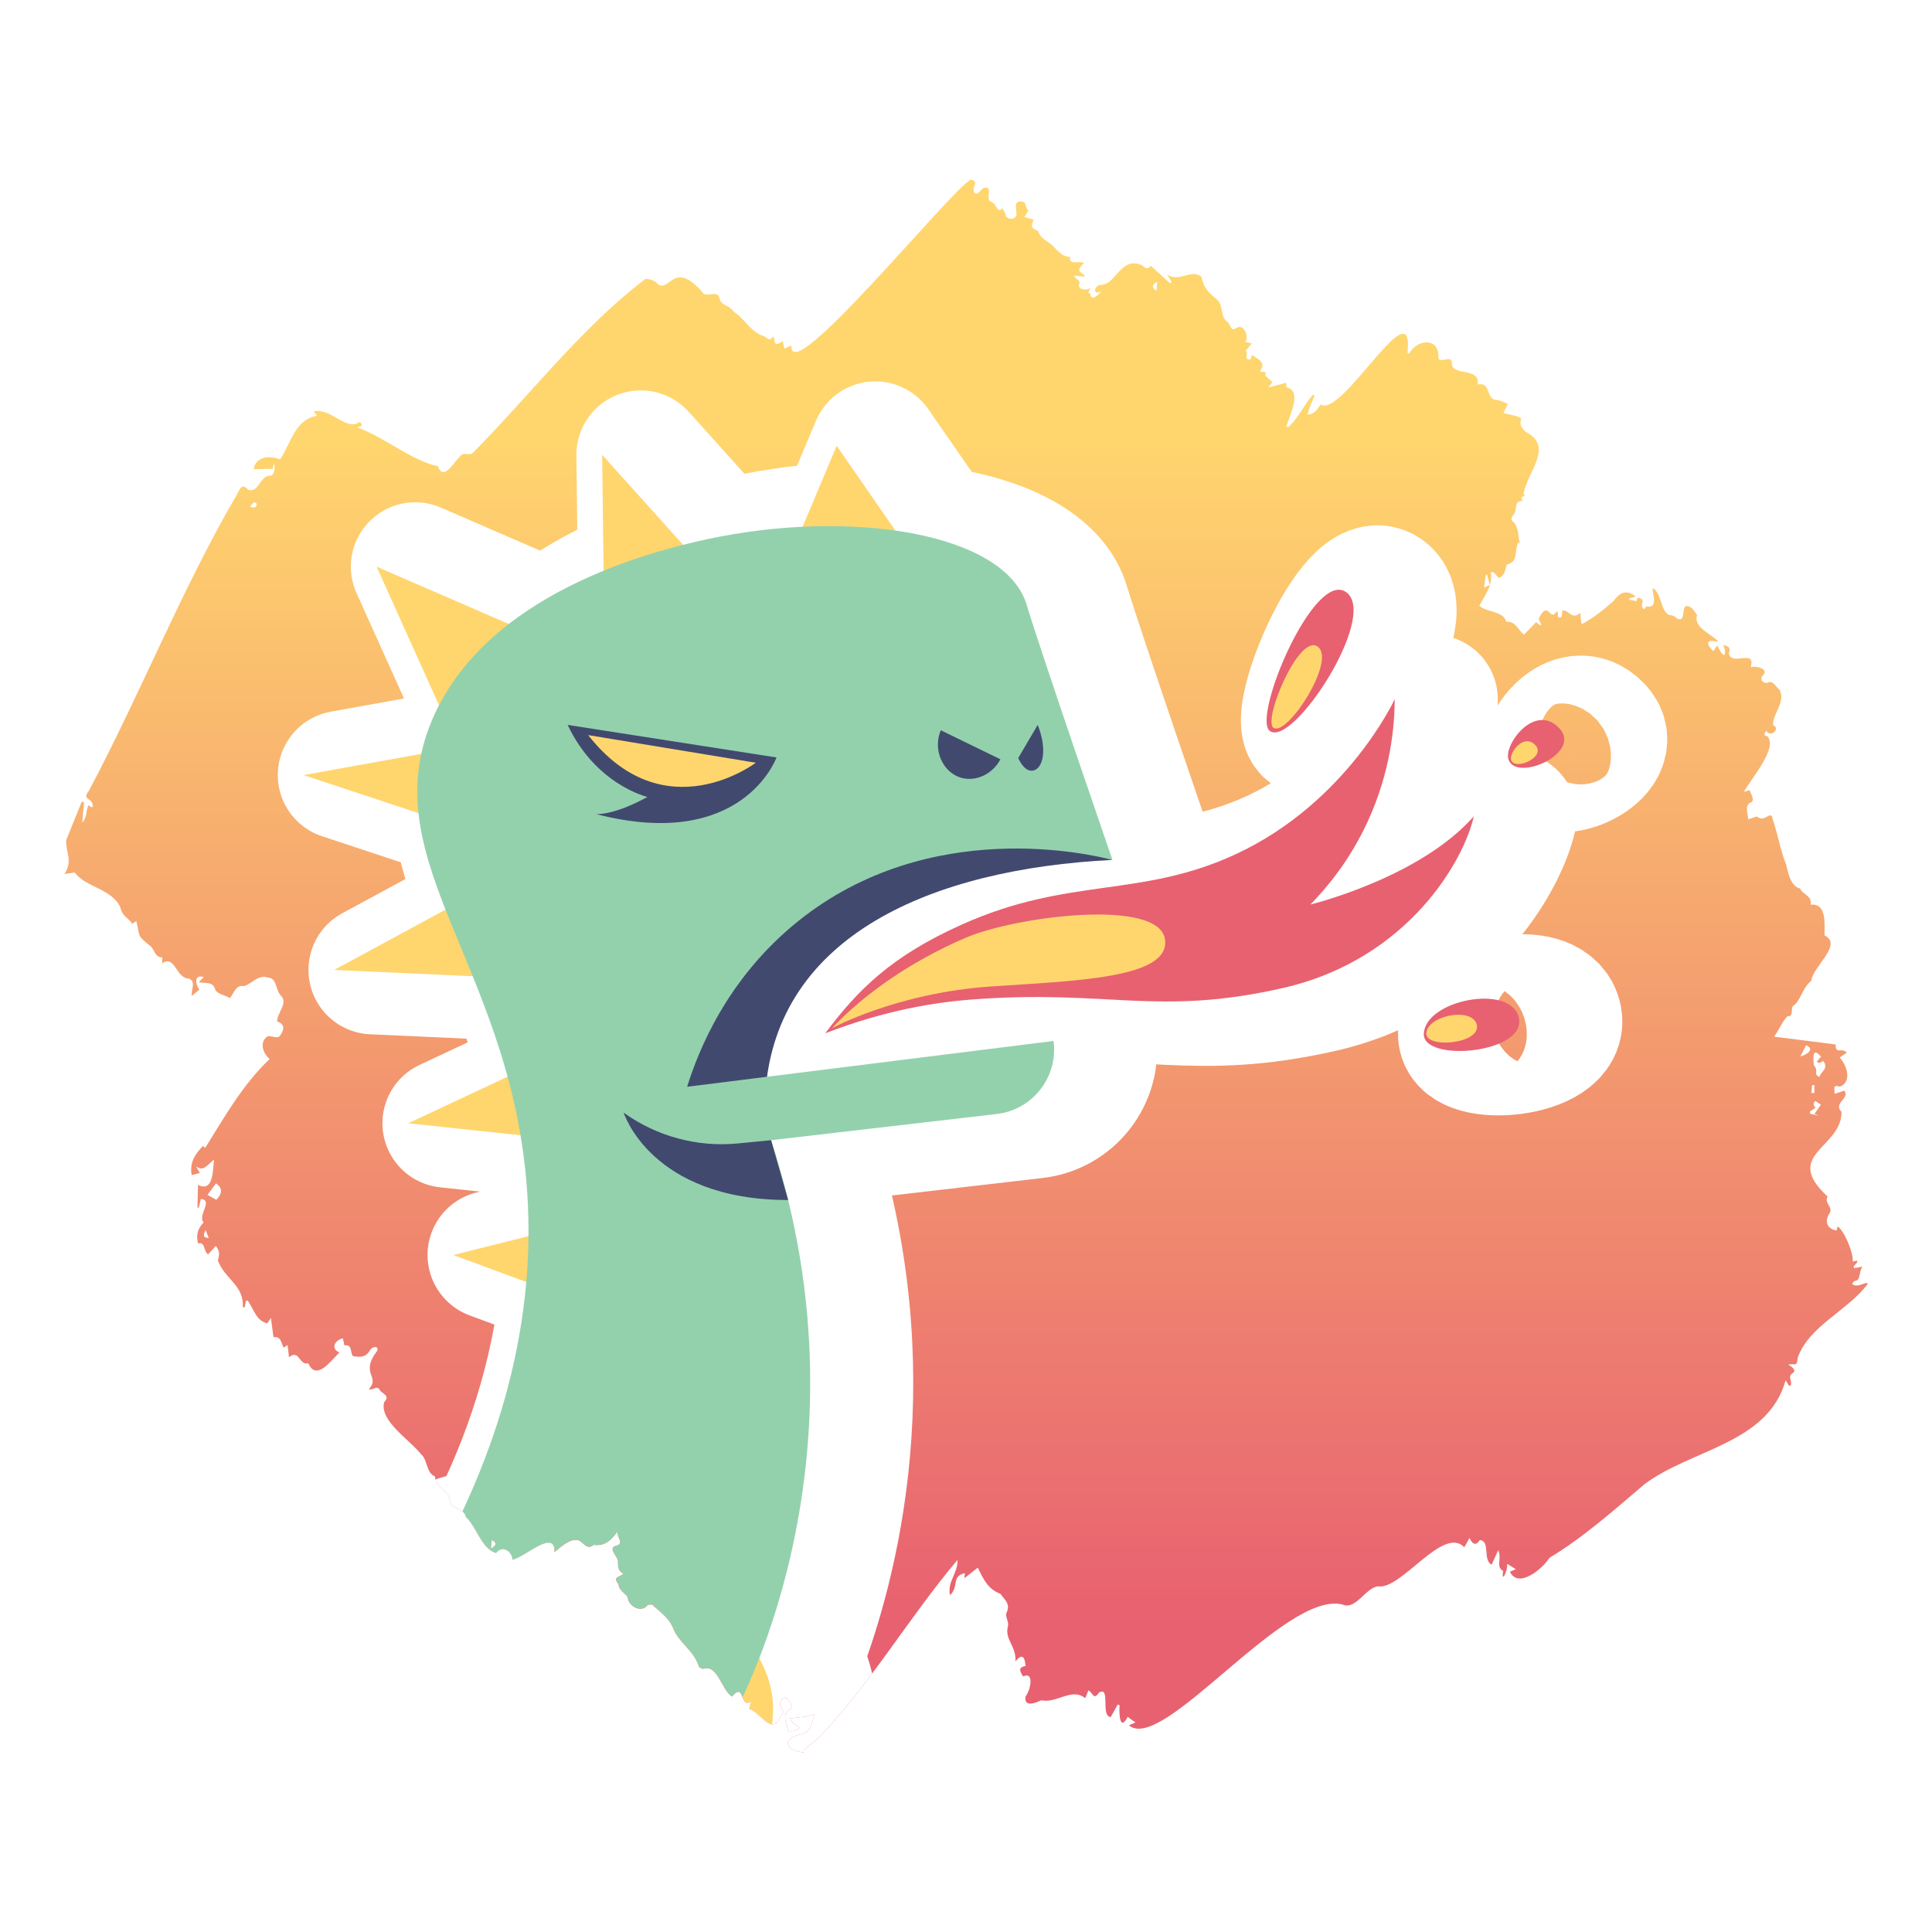 <?xml version="1.0" encoding="UTF-8"?>
<svg id="a" data-name="bateau 01" xmlns="http://www.w3.org/2000/svg" width="300" height="300" xmlns:xlink="http://www.w3.org/1999/xlink" viewBox="0 0 300 300">
  <defs>
    <clipPath id="b">
      <path d="M126.772,270.147c-.714.568-1.284,1.023-1.977,1.575-.003-.058.007.152.018.393-3.196-.319-3.327-2.383-.098-2.884,1.266-.458,1.292-1.73,1.796-3.082-1.457.556-2.442.47-3.814.697.252.876.893.851,1.45,1.442-.481.508-1.165.591-1.771.508-.164-1.022-1.028-2.49.117-3.246,1.081-.446-.186-1.686-.567-2.013-.576.277-1.111.961-.617,1.595.308.467.508.864-.116,1.321-1.184,3.272-3.027-.469-4.858-1.096.043-.188.129-.569.249-1.096-1.736,1.039-.908-3.182-2.925-.821-1.624-1.05-2.16-4.844-4.273-4.346-.195.121-.721-.087-.862-.323-.793-2.584-3.2-3.697-4.05-6.08-.648-1.513-1.976-2.377-3.113-3.449-.105-.152-.742-.109-.861.057-.955,1.197-2.936.12-3.038-1.301-.305-.566-1.47-1.131-1.391-1.989-.993-1.138.043-1.066.753-1.648-.713-.298-.871-.891-.862-1.733.182-.805-1.666-2.151-.396-2.576,1.456-.278.308-1.173.293-2.22-.995,1.425-2.019,2.272-3.674,2.052-.749.61-1.209.199-1.709-.265-1.289-1.414-3.222.461-4.368,1.389.096-3.759-4.685.9-6.54,1.179-.045-1.293-1.546-2.313-2.535-1.037-2.249-.607-2.976-3.952-4.684-5.586-.354-1.535-2.399-1.151-2.496-2.62-.174-1.629-2.3-1.873-2.288-3.673-1.441-.59-1.123-2.543-2.161-3.441-1.784-2.289-6.496-5.151-5.755-8.104.894-.917,0-1.194-.607-1.76-.469-1.012-1.005-.044-1.776-.239,1.881-2.059-1.466-2.334,1.303-5.969.307-.896-.85-.648-1.11-.104-.689,1.234-1.677,1.063-2.634.934-.512-.549-.059-1.924-1.332-1.664-.087-.365-.174-.73-.265-1.114-1.241.3-1.93,1.597-.515,2.208-1.318,1.253-3.583,4.501-4.84,1.678-1.488.342-1.344-2.237-2.996-.947-.081-.699-.146-1.267-.22-1.908-.179.118-.405.268-.633.418-.357-.743-.386-1.794-1.555-1.625-.128-.956-.256-1.902-.401-2.984-.273.4-.459.674-.57.836-1.739-.398-2.103-2.224-3.029-3.533-.095.013-.19.027-.285.04-.063.335-.127.67-.19,1.006-.1-.005-.2-.01-.301-.014.267-3.392-2.866-4.422-3.859-7.278.268-1.007.296-1.422-.313-2.239-.385.414-.736.792-1.218,1.311-.78-.576-.39-2-1.553-1.698-.335-1.357-.028-2.349.869-3.26-.982-1.094,1.552-3.478-.432-3.648-.108.467-.211.908-.313,1.349h-.215c.026-1.112.053-2.223.084-3.524,2.431,1.178,2.282-2.245,2.499-3.943-.967.712-1.639,2.005-2.82,1.039.176.3.352.6.614,1.048-.519.131-.969.245-1.271.321-.347-1.909.465-3.139,1.711-4.501.127.086.294.199.395.268,2.901-4.637,5.805-9.825,10.004-13.792-1.101-.897-1.671-2.744-.22-3.567.661.055,1.365.339,1.709.081.63-.781,1.133-1.841-.331-2.352-.007-1.37,1.816-2.873.508-4.08-.762-.851-.499-2.634-1.967-2.737-1.541-.467-2.351.923-3.668,1.337-1.282-.241-1.534,1.02-2.196,1.866-.778-.443-1.737-.572-2.254-1.223-.354-1.428-1.427-.995-2.579-1.251.279-.295.512-.541.756-.799-1.61-.454-1.243,1.18-.684,1.971-.347.287-.659.544-1.161.959-.146-.998.719-2.27-.491-2.696-2.003-.024-2.094-3.775-4.13-2.353.013-.316.026-.622.039-.933-1.119-.022-1.15-.978-1.739-1.663-2.298-1.886-1.623-1.258-2.3-3.981-.202.134-.39.26-.632.421-.647-.984-1.563-1.132-1.856-2.568-1.328-2.881-5.346-3.058-7.079-5.386-.585.083-1.041.148-1.601.228,1.383-2.045.167-3.317.285-5.289.802-1.974,1.602-3.943,2.4-5.907l.357.032c-.084.989-.167,1.98-.27,3.197.814-.916.531-1.853.959-2.706.183.12.335.22.487.32.067-.034.134-.067.201-.101.024-1.515-1.858-.945-.615-2.467,8.097-15.249,14.395-31.292,23.079-46.174.452-.861.735-1.603,1.645-.565,1.744.56,1.811-2.35,3.56-2.194.431-.026.743-1.269.438-1.892-.072.32-.123.543-.188.83-.996.023-1.962.045-2.946.068.288-2.054,2.598-2.155,4.1-1.523,1.683-2.489,2.304-6.224,5.744-6.788-.14-.172-.266-.327-.539-.662,2.52-.59,4.58,2.546,6.67,1.905.44-.39.743-.297.818.309-.216.079-.43.157-.716.261,4.26,1.531,8.617,5.253,12.519,6.025.919,2.415,2.378-.584,3.433-1.49.519-.833,1.393-.071,2.021-.601,8.953-9.038,16.928-19.513,26.772-26.991.548-.009,1.596.235,1.946.822,1.848,1.277,2.466-3.795,6.841,1.161.667,1.147,2.425-.463,2.708,1.046.282,1.139,1.689,1.087,2.207,2.067,1.786,1.081,2.565,3.146,4.737,3.803.689.392.8.85,1.497-.017.118,1.414.309,1.516,1.399.76.079.407.154.792.229,1.178l1.123-.477c-.465,6.943,24.591-23.986,27.83-25.766,1.614.353-.188,1.261.697,2.163.504.143.961-.691,1.338-.89,1.676-.328-.022,1.919,1.229,2.224.722.181.831,1.901,1.677.962.181.363.422.654.47.981.121.87,1.498.81,1.687.114.111-.926-.632-2.356.922-2.128.695.044.417,1.093.954,1.37-.252.402-.445.71-.638,1.018.435.124.871.249,1.436.41-.455,1.116-.409,1.297.704,1.757.236,1.007,1.231,1.468,1.973,2.04.853.704,1.654,2.045,3.013,1.97-.367,1.39,1.423.545,2.121.967-1.036.973-.927,1.293.14,1.928-.026.064-.052.129-.078.193-.473-.052-.945-.105-1.599-.177.27.731,1.157.622.746,1.475-.068.73,1.223.916,1.837.424-.165.316-.264.505-.399.765.57-.039.209,1.014.965.708.422-.171.76-.545,1.101-.949-1.081.652-1.342-.397-.403-.954,1.362.035,2.055-.861,2.827-1.742,1.164-1.315,2.162-2.092,3.896-1.315.42.365.792.737,1.358.086,1.024.926,2.01,1.817,2.997,2.709.08-.067.161-.134.241-.2-.201-.332-.402-.663-.707-1.165,1.923,1.296,3.917-1.03,5.357.406.242,1.625,1.152,2.489,2.362,3.451,1.077.962.459,2.642,1.638,3.51.591.438.42,1.541,1.363.95,1.136-.803,2.064,1.302,1.41,2.168.424.081.745.143,1.018.195-.349.427-.657.804-.966,1.18.601.262-.509,1.372.736,1.339.079-.234.163-.483.242-.715.997.668,2.299,1.187,1.222,2.566.322.045.606.085.957.133-.052.234-.096.434-.112.508.399.361.738.669,1.123,1.017-.197.249-.374.474-.652.826.998-.259,1.849-.481,2.782-.723.017.314.026.498.036.679,2.534.548.472,4.428.011,6.054.081.056.162.112.243.169,1.616-1.377,2.453-3.491,3.878-5.066.083.048.165.097.248.145-.384.974-.893,1.909-1.079,2.947,1.031-.032,1.49-.808,2.019-1.568,3.259,2.237,14.631-18.5,13.479-7.991.094.03.189.059.283.089,1.094-2.144,4.509-2.623,4.519.402-.096.89.735.556,1.293.499.593-.139.81.106.812.662-.08,1.962,4.51.524,3.973,3.236,2.144-.457,1.241,2.226,2.864,2.406.605-.004,1.21.372,1.837.587-.225.485-.433.934-.678,1.461,5.02.996,1.101.777,3.501,2.933,4.404,2.295.161,6.216-.403,9.674.089.041.178.082.266.123-.185.117-.369.233-.605.382.059.154.126.329.196.511-1.449.027-.687,1.274-1.387,2.138-.349.477-.522.808.079,1.218.73.849.617,2.264.918,3.296-.073-.059-.231-.188-.271-.221-.656,1.441.088,2.991-1.8,3.481-.204.757-.278,1.634-1.183,2.076-.315-.334-.584-.62-.852-.905-.137-.009-.274-.017-.41-.026.293,2.122-.855,3.447-1.799,5.239,1.242.98,3,.811,3.902,1.869.136.202.265.614.366.604,1.437-.079,1.729,1.318,2.679,1.994.643-.661,1.245-1.281,1.864-1.918.26.187.466.335.672.483.052-.03.105-.061.157-.091l-.428-.924c1.562-3.164,1.703.665,2.812-1.18.475.196-.208,1.169.688.926.129-.035.115-.591.193-1.067,1.148-.008,1.437,1.548,2.789.384.073.773.039,1.143.215,1.756,1.685-.842,3.335-2.183,4.895-3.547,1.023-1.326,1.915-1.908,3.486-.744-.475.142-.748.223-1.02.305-.005.067-.011.135-.016.202.378.068.756.137,1.195.217.034-.181.063-.334.1-.528,1.723.228.025,1.229,1.078,1.799.134-.204.256-.391.296-.453,1.868.37,1.023-1.643.979-2.751l.204-.01c1.293,1.101,1.019,3.405,2.372,4.092.478.042.83.144,1.165.502,1.443.824.727-1.53,1.45-1.887.825-.061,1.284.754,1.73,1.415-.65,1.95,2.239,2.847,3.33,4.16-1.55-.417-2.332-.086-.804,1.442.229-.349.361-.551.594-.905.361.657.506,1.139,1.073,1.535.326-.601.054-1.047-.141-1.632.68.197,1.275.399.869,1.299.351,2.153,4.294-.792,3.39,2.185.898-.303,3.057.317,1.793,1.39-.131.095-.137.605-.006.756.169.194.628.381.795.285.865-.523,1.285.614,1.879,1.035,1.081,1.873-1.129,3.834-.969,5.528,1.202.529-.36,2.016-1.067.878-.308.414-.488.762.194.862,1.616,1.818-2.468,6.466-3.68,8.628.365-.107.59-.173.909-.267.159.618,1.012,1.706-.01,1.987-.745.554-.263,1.555-.229,2.5.289.015,1.168-.414,1.404-.381.598.516,1.12.261,1.637-.051.559-.337.696-.053.782.465.801,2.367,1.179,4.776,2.081,7.035.296,1.29.714,3.393,2.176,3.714.357.969,1.887,1.054,1.624,2.511,2.597-.272,2.122,3.134,2.166,4.769,2.929,1.423-1.903,4.927-2.06,7.046-1.368,1.049-1.719,3.218-2.761,3.844-.552.332.13,1.785-.94,1.65-.796.839-1.221,1.956-2.062,3.186,3.359.425,6.449.815,9.532,1.205.032,1.666.885.365,1.742,1.274-.463.32-.798.55-1.11.766,1.152,1.211,1.958,3.802.022,4.516-1.213-.421-.742.496-.819,1.117.542-.177.997-.326,1.52-.497.973,1.168-1.798,1.906-.43,3.306.013,5.671-9.282,6.554-2.154,13.149-.601.93.805,1.579.35,2.49-.864,1.241-.557,2.496,1.028,2.77.031-.119.095-.368.163-.633,1.014.619,2.481,4.084,2.35,5.432.203-.031.46-.071.716-.111-.01.096-.021.192-.031.288-.183.196-.365.393-.548.59.022.092.044.183.066.275.393-.066.786-.133,1.324-.224-.604.681-.237,2.147-1.186,2.219-.146-.009-.301.289-.452.446.707.611,1.519-.008,2.306-.16.039.066.079.131.118.197-3.126,4.171-9.064,6.455-10.856,11.429-.128,1.576-.41.812-1.467,1.079.511.307,1.427.88.622,1.38-.764.446.062,1.168-.253,1.875-.087.003-.174.006-.261.009-.122-.197-.243-.393-.517-.836-2.745,9.891-14.735,10.7-21.933,16.161-4.721,4.006-9.465,8.241-14.742,11.416-1.032,1.679-4.844,4.864-6.137,2.157.234-.101.458-.199.914-.396-.521-.325-.863-.539-1.347-.841.147,1.114-.969,3.195-.613,1.098-1.212-.582-.148-1.97-.78-3.19-.401.884-.706,1.557-1.011,2.231-1.428-.731-.155-3.632-1.829-3.831-.673,1.024-1.157.594-1.616-.31-.299.539-.537.97-.797,1.437-3.272-3.432-9.814,6.669-13.382,6.068-1.938.182-3.462,3.741-5.535,2.824-8.971-2.229-27.887,23.203-33.172,18.759.277-.119.533-.228,1.027-.44-.491-.356-.823-.597-1.214-.881-1.253,2.454-1.359-.662-1.252-1.807-.098-.031-.197-.062-.295-.093-.366.652-.732,1.305-1.092,1.947-1.624-.22.047-4.78-1.789-3.836-.899,1.306-.917.067-1.661-.321-.179.432-.346.837-.504,1.219-2.082-1.718-4.408.854-6.83.32-.817.38-2.702,1.194-2.44-.602.711-.752,1.476-3.949-.374-3.102-.693-1.096-.614-1.406.383-1.632-.13-1.436-.512-1.982-1.573-.714.167-2.383-1.748-3.383-1.153-5.508.157-.534-.429-1.418-.268-1.963.769-1.473-.333-2.133-.906-3.004-1.931-.74-2.614-2.2-3.516-4.067-.659.517-1.34,1.051-2.08,1.631.027-.286.049-.514.074-.772-2.134.455-.86,2.028-2.308,3.424-.48-2.06,1.266-3.471,1.159-5.483-7.491,8.85-14.265,20.34-21.905,27.933ZM281.647,165.413c.861.91-.177,1.368.871,1.808.243-.854,1.473-1.293.613-2.462l-.624.31-.413-.196c.221-.269.443-.537.662-.803-1.404-1.639-1.201.322-1.109,1.344ZM33.541,183.748c-.44.598-.881,1.197-1.321,1.794.416.232.892.496,1.372.764.972-1.015.967-1.809-.051-2.558ZM282.421,173.251c-.222-.095-.444-.189-.666-.284.342-.493.685-.986.992-1.43-.25-.17-.55-.375-.848-.578q-.56.478.02,1.052c-.282.189-.563.377-.843.564-.009.121-.018.242-.026.363.457.104.914.208,1.372.313ZM280.446,162.308c-.318.619-.555,1.08-.89,1.733,1.061-.275,2.309-1.141.89-1.733ZM230.913,89.214c-.07.023-.14.046-.21.069-.088.634-.176,1.268-.273,1.965l.902-.413c-.137-.532-.278-1.077-.419-1.622ZM179.677,43.765c-.848.503-.866.792-.101,1.425.035-.491.064-.905.101-1.425ZM38.809,78.717c.649.155,1.027.174,1.063-.485-.428-.544-.687.017-1.063.485ZM31.936,191.013c-.467.934-.379,1.117.477,1.239-.178-.463-.328-.851-.477-1.239ZM281.27,169.697c.154.012.308.025.462.037.005-.409.011-.818.016-1.226-.12-.01-.24-.02-.36-.03-.039.406-.079.812-.118,1.218ZM76.359,239.142c-.032.385-.064.77-.106,1.275.927-.494.838-.89.106-1.275Z" fill="none"/>
    </clipPath>
    <linearGradient id="c" data-name="Dégradé sans nom 13" x1="148.843" y1="67.007" x2="148.843" y2="252.017" gradientUnits="userSpaceOnUse">
      <stop offset="0" stop-color="#ffd66e"/>
      <stop offset="1" stop-color="#e86170"/>
    </linearGradient>
    <filter id="d" data-name="drop-shadow-2" x="47.133" y="69.223" width="201.761" height="210.783" filterUnits="userSpaceOnUse">
      <feOffset dx="-6" dy="0"/>
      <feGaussianBlur result="e" stdDeviation="0"/>
      <feFlood flood-color="#42496f" flood-opacity="1"/>
      <feComposite in2="e" operator="in"/>
      <feComposite in="SourceGraphic"/>
    </filter>
  </defs>
  <g clip-path="url(#b)">
    <rect x="5.286" y="7.067" width="287.116" height="269.478" fill="url(#c)"/>
    <path d="M169.597,161.639c.744,5.583-3.232,10.693-8.827,11.343l-35.032,4.067c11.754,35.862,3.801,65.943-1.841,80.444,2.082,3.745,2.789,7.911,1.519,12.398-7.45,26.307-71.225-4.606-60.796-25.756,1.724-3.496,6.02-5.471,11.584-6.148,5.42-10.761,10.216-23.959,11.515-38.916l-11.331-4.197,11.674-2.919c.014-1.622-.011-3.26-.087-4.917-.173-3.795-.587-7.363-1.16-10.757l-17.432-1.859,15.424-7.23c-1.549-5.682-3.476-10.826-5.407-15.606l-21.503-.977,17.287-9.364c-2.043-5.202-3.661-10.093-4.192-14.981l-17.858-5.912,18.303-3.295c.368-1.709.891-3.438,1.635-5.206.338-.802.714-1.574,1.106-2.333l-9.698-21.525,20.531,8.897c4.634-3.584,9.824-6.265,14.711-8.264l-.222-18.003,12.578,13.975c1.423-.359,2.67-.642,3.669-.858,4.953-1.069,9.996-1.713,14.881-1.946l5.293-12.572,9.116,13.167c10.623,1.51,18.699,5.469,20.441,11.72,2.54,8.298,13.264,39.417,13.264,39.417-27.18,1.347-50.513,11.084-53.634,33.672l44.49-5.561ZM209.482,140.453c2.593-2.647,6.113-6.874,8.868-12.835,3.617-7.824,4.201-14.924,4.223-19.051,0,0-7.393,15.999-24.574,24.02-14.839,6.927-25.97,3.498-42.623,10.964-10.84,4.86-16.116,10.043-21.226,16.894,9.387-3.629,17.221-4.814,22.608-5.231,21.314-1.648,28.854,2.655,48.43-1.792,19.577-4.447,28.207-20.005,29.661-26.665-8.426,9.585-25.368,13.695-25.368,13.695ZM215.08,91.983c-4.994-3.746-14.69,19.385-11.912,21.509,3.518,2.69,16.906-17.763,11.912-21.509ZM248.153,113.116c-3.815-4.117-8.73,2.557-7.909,4.842,1.27,3.535,11.438-1.033,7.909-4.842ZM227.089,160.5c-.228,4.579,16.311,3.083,14.718-2.632-1.428-5.12-14.457-2.591-14.718,2.632Z" fill="none" stroke="#fff" stroke-linecap="round" stroke-linejoin="round" stroke-width="20"/>
    <g filter="url(#d)">
      <polygon points="146.006 83.792 135.921 69.223 129.197 85.193 146.006 83.792" fill="#ffd66e"/>
      <polygon points="114.628 87.434 99.5 70.624 99.78 93.317 114.628 87.434" fill="#ffd66e"/>
      <polygon points="89.694 98.921 64.48 87.994 75.966 113.489 89.694 98.921" fill="#ffd66e"/>
      <polygon points="74.145 116.571 53.133 120.353 73.865 127.217 74.145 116.571" fill="#ffd66e"/>
      <polygon points="78.067 139.684 57.896 150.61 82.55 151.731 78.067 139.684" fill="#ffd66e"/>
      <polygon points="87.313 166.019 69.382 174.424 90.394 176.665 87.313 166.019" fill="#ffd66e"/>
      <polygon points="92.075 190.953 76.386 194.876 91.515 200.479 92.075 190.953" fill="#ffd66e"/>
      <path d="M178.741,133.528c-28.112,1.393-52.113,11.759-53.887,36.04l-20.545,1.307c4.669-24.561,36.52-50.04,74.432-37.347Z" fill="#42496f"/>
      <path d="M64.619,244.136c-10.429,21.15,53.347,52.063,60.796,25.756,7.45-26.307-52.995-41.577-60.796-25.756Z" fill="#ffd66e"/>
      <path d="M119.641,266.801s22.692-39.118,6.096-89.752l35.032-4.067c5.595-.65,9.572-5.759,8.827-11.343h0s-56.899,7.112-56.899,7.112c1.647-5.293,6.049-16.748,17.273-25.74,20.424-16.363,45.617-10.298,48.771-9.483,0,0-10.724-31.119-13.264-39.417-3.175-11.393-27.375-15.195-49.732-10.37-8.488,1.832-34.352,8.335-42.674,28.111-9.394,22.325,13.252,38.974,14.902,75.188,1.134,24.885-8.245,45.863-16.934,60.286,0,0-1.75,7.971,16.367,17.122,7.443,3.76,27.362,9.992,32.235,2.352Z" fill="#93d1ad"/>
      <path d="M152.084,113.393l9.259,4.511c-1.261,2.4-3.946,3.532-6.173,2.849-2.708-.83-4.391-4.234-3.086-7.36Z" fill="#42496f"/>
      <path d="M167.13,112.565l-3.023,5.144c1.028,2.235,2.331,2.329,3.121,1.463.96-1.053,1.1-3.666-.098-6.607Z" fill="#42496f"/>
      <path d="M126.574,117.617s-5.232,14.689-28.027,8.791c0,0,2.68.265,7.985-2.657,0,0-7.985-1.858-12.389-11.187l32.43,5.052Z" fill="#42496f"/>
      <path d="M97.332,114.147l26.026,4.29s-14.179,10.818-26.026-4.29Z" fill="#ffd66e"/>
      <g>
        <path d="M134.15,160.446c5.11-6.851,10.386-12.034,21.226-16.894,16.653-7.467,27.785-4.037,42.623-10.964,17.181-8.021,24.574-24.02,24.574-24.02-.022,4.127-.606,11.227-4.223,19.051-2.755,5.961-6.275,10.188-8.868,12.835,0,0,16.942-4.11,25.368-13.695-1.454,6.66-10.084,22.218-29.661,26.665-19.577,4.447-27.117.144-48.43,1.792-5.387.417-13.221,1.602-22.608,5.231Z" fill="#e86170"/>
        <path d="M203.167,113.493c3.518,2.69,16.906-17.763,11.912-21.509-4.994-3.746-14.69,19.385-11.912,21.509Z" fill="#e86170"/>
        <path d="M203.721,112.99c2.046,1.563,9.819-10.387,6.914-12.565-2.905-2.177-8.53,11.33-6.914,12.565Z" fill="#ffd66e"/>
        <path d="M240.245,117.958c1.27,3.535,11.438-1.033,7.909-4.842-3.815-4.117-8.73,2.557-7.909,4.842Z" fill="#e86170"/>
        <path d="M240.656,118.036c.606,1.687,5.457-.493,3.773-2.31-1.82-1.964-4.165,1.22-3.773,2.31Z" fill="#ffd66e"/>
        <path d="M227.089,160.5c-.228,4.579,16.311,3.083,14.718-2.632-1.428-5.12-14.457-2.591-14.718,2.632Z" fill="#e86170"/>
        <path d="M227.478,160.456c-.121,2.432,8.662,1.637,7.816-1.398-.758-2.719-7.678-1.376-7.816,1.398Z" fill="#ffd66e"/>
        <path d="M135.194,159.657s9.957-5.45,24.54-6.467c12.956-.903,27.947-1.201,27.175-7.27-.833-6.542-23.21-3.62-30.932-.316-8.825,3.776-16.066,9.014-20.783,14.053Z" fill="#ffd66e"/>
      </g>
      <path d="M125.737,177.049l-5.158.502c-6.297.613-12.601-1.087-17.737-4.781h0s4.222,13.567,25.541,13.567l-2.646-9.287Z" fill="#42496f"/>
    </g>
  </g>
</svg>